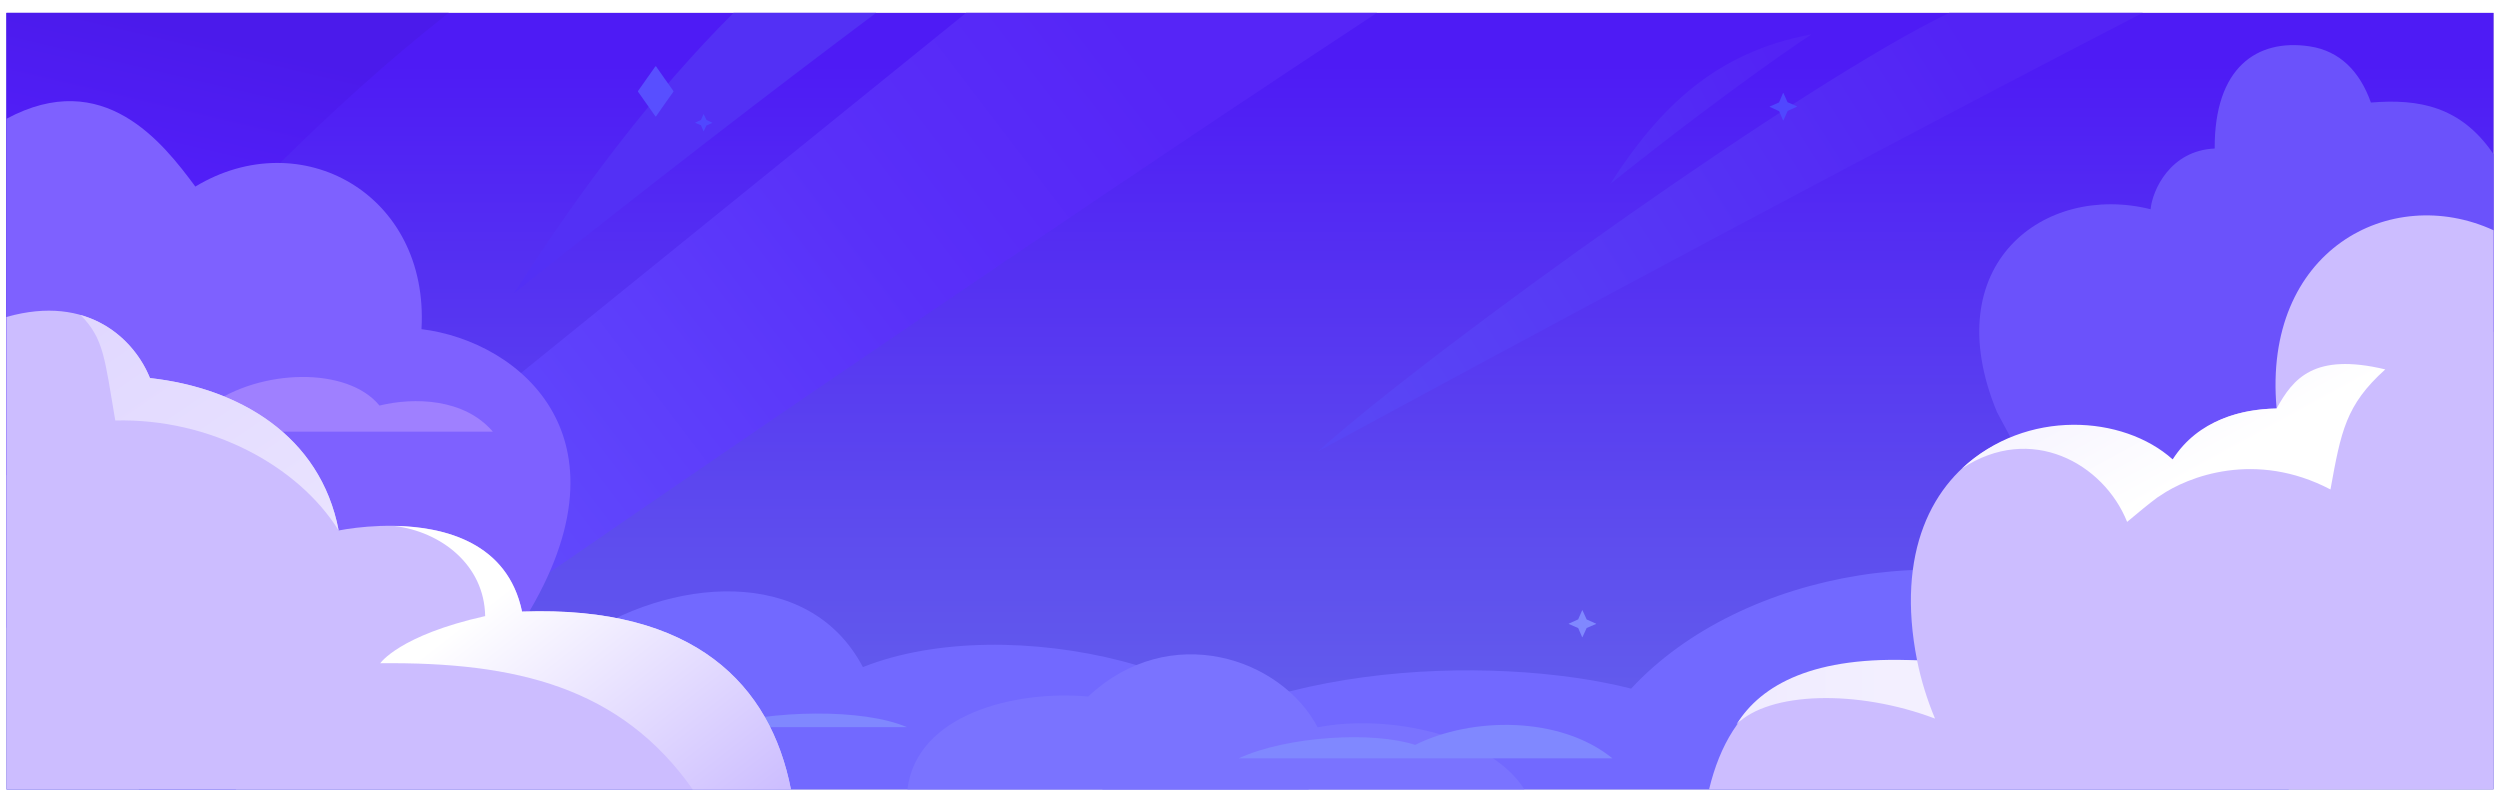 <svg width="1552" height="494" viewBox="0 0 1552 494" fill="none" xmlns="http://www.w3.org/2000/svg">
<g filter="url(#filter0_d_319_2247)">
<rect width="1544" height="482" transform="translate(4)" fill="#4F545C" fill-opacity="0.4"/>
<path d="M1548 0H4V482H1548V0Z" fill="url(#paint0_linear_319_2247)"/>
<path d="M1330.18 0C1098.74 119.551 818.053 272.297 818.053 272.297C892.705 205.662 1120.84 42.749 1210.1 0H1330.18Z" fill="url(#paint1_linear_319_2247)"/>
<path d="M999.65 106.199C1077.37 44.097 1124.52 13.351 1124.52 13.351C1065.22 24.253 1030.1 58.673 999.65 106.199Z" fill="url(#paint2_linear_319_2247)"/>
<path d="M854.766 0C573.101 184.961 146.429 482 146.429 482H4L599.745 0H854.766Z" fill="url(#paint3_linear_319_2247)"/>
<path d="M543.879 0C479.786 48.016 404.273 106.077 318.94 174.181C360.931 108.894 405.133 50.221 455.352 0H543.879Z" fill="url(#paint4_linear_319_2247)"/>
<path d="M278.544 0C129.607 116.856 4 287.24 4 287.24V0H278.544Z" fill="url(#paint5_linear_319_2247)"/>
<path d="M1109.87 60.816L1115.52 58.235C1115.64 58.235 1115.64 58.112 1115.52 57.99L1109.87 55.532H1109.74L1107.16 49.758H1106.92L1104.46 55.532C1104.43 55.532 1104.39 55.545 1104.37 55.569C1104.35 55.591 1104.33 55.623 1104.33 55.655L1098.68 58.112C1098.56 58.235 1098.56 58.358 1098.68 58.358L1104.33 60.938H1104.46L1106.92 66.713H1107.16L1109.74 60.938L1109.87 60.816Z" fill="#5047FF"/>
<path d="M985.001 381.847L990.777 379.389C990.9 379.267 990.9 379.144 990.777 379.144L985.001 376.564L982.419 370.912C982.419 370.79 982.296 370.79 982.174 370.912L979.716 376.564H979.593L973.939 379.144C973.817 379.144 973.817 379.267 973.939 379.389L979.593 381.847H979.716L982.174 387.499C982.296 387.621 982.419 387.621 982.419 387.499L985.001 381.847Z" fill="#8088FF"/>
<path d="M407.254 33.172H406.886L396.07 48.529V48.898L406.886 64.255H407.254C410.941 58.972 414.26 54.181 418.069 48.898V48.529C414.26 43.246 410.941 38.455 407.254 33.172Z" fill="#584FFF"/>
<path d="M438.595 69.907L442.159 68.31C442.281 68.31 442.281 68.187 442.159 68.187L438.595 66.467L436.874 62.904C436.874 62.781 436.874 62.781 436.75 62.904L435.153 66.467L431.467 68.187L435.153 69.784L436.75 73.47H436.874L438.595 69.784V69.907Z" fill="#5047FF"/>
<path d="M1525.7 221.158L1527.41 220.425C1527.54 220.425 1527.54 220.425 1527.41 220.303L1525.7 219.568L1524.96 217.857L1524.1 219.568L1522.39 220.303L1524.1 221.036L1524.96 222.748L1525.7 221.036V221.158Z" fill="#B8A3FF"/>
<path d="M1283.56 446.415L1289.2 443.968C1289.32 443.846 1289.32 443.723 1289.2 443.723L1283.56 441.156H1283.44L1280.87 435.409H1280.62L1278.17 441.156H1278.05L1272.41 443.723C1272.29 443.723 1272.29 443.846 1272.41 443.968L1278.05 446.415H1278.17L1280.62 452.039H1280.87L1283.44 446.415C1283.46 446.403 1283.48 446.397 1283.5 446.397C1283.52 446.397 1283.54 446.403 1283.56 446.415Z" fill="#CCBDFF"/>
<path d="M1421.05 420.978L1423.38 419.999C1423.5 419.999 1423.5 419.877 1423.38 419.877L1421.05 418.899L1419.95 416.576L1418.85 418.899L1416.52 419.877C1416.4 419.877 1416.4 419.999 1416.52 419.999L1418.85 420.978L1419.95 423.302L1421.05 420.978Z" fill="#CCBDFF"/>
<path d="M4 65.757C64.222 33.325 101.065 80.51 121.261 107.822C186.624 68.318 266.552 112.211 261.656 196.341C322.612 203.777 398.012 264.863 322.367 381.668H4V65.757Z" fill="#7E61FF"/>
<path d="M129.95 243.77C161.53 220.848 215.631 219.386 235.583 243.77C257.125 238.528 288.216 239.26 305.964 259.987H129.95V243.77Z" fill="#9F80FF"/>
<path d="M684.272 482C764.825 401.477 927.034 397.802 1012.62 419.494C1081.51 344.977 1221.37 322.671 1307.82 371.941C1401.26 425.255 1420.91 482 1420.91 482H684.272Z" fill="#7269FF"/>
<path d="M535.693 406.135C501.926 342.036 415.111 350.492 358.135 389.712C255.234 361.645 79.026 401.968 86.271 482H812.469C782.631 406.748 625.7 370.347 535.693 406.135Z" fill="#7269FF"/>
<path d="M946.313 482C925.806 449.399 863.919 434.692 817.994 443.516C795.523 400.62 726.268 376.844 675.554 424.396C629.752 420.353 569.093 435.426 563.321 482H946.313Z" fill="#7A73FF"/>
<path d="M1000.96 462.758H769C799.452 448.787 852.745 445.967 878.531 454.423C913.773 436.898 968.538 436.407 1000.96 462.758Z" fill="#8088FF"/>
<path d="M442.494 443.393H562.954C535.817 431.751 479.824 432.608 442.494 443.393Z" fill="#8088FF"/>
<path d="M1548 87.741V197.899L1280.73 324.403L1239.71 247.794C1201.76 156.055 1269.1 105.43 1335.09 121.898C1336.19 110.187 1347.21 85.423 1374.88 84.203C1374.63 33.943 1401.08 15.888 1433.77 20.768C1452.5 23.574 1464.99 36.261 1471.85 55.657C1501.6 53.217 1527.8 57.975 1548 87.741Z" fill="#6B52FB"/>
<path d="M1413.32 245.596C1386.39 246.085 1363.98 254.99 1349.78 278.168C1280.73 227.664 1163.56 267.677 1190.13 401.99C1111.4 399.794 1074.47 426.25 1061 482H1548V134.951C1483.97 105.551 1404.51 147.395 1413.32 245.596Z" fill="#CCBDFF"/>
<path d="M1413.32 245.596C1392.02 245.963 1364.6 252.428 1348.8 277.194C1318.07 249.623 1257.83 245.596 1218.04 282.804C1260.77 254.502 1305.95 279.632 1320.52 315.986C1327.38 310.252 1333.5 305.129 1339.25 300.858L1339.62 300.615L1340.97 299.761C1358.23 287.806 1400.22 271.46 1446.75 295.857C1453.36 259.504 1456.29 243.401 1480.78 221.32C1436.34 210.708 1423.49 227.176 1413.32 245.596Z" fill="url(#paint6_linear_319_2247)"/>
<path d="M1201.27 438.098C1196.37 426.457 1192.64 414.363 1190.13 401.99C1126.22 398.818 1093.29 416.994 1077.98 441.758C1098.06 421.387 1152.91 419.801 1201.27 438.098Z" fill="url(#paint7_linear_319_2247)"/>
<path d="M1244.85 313.912C1221.1 313.912 1211.43 330.015 1210.82 346.483C1228.08 329.77 1244.85 313.912 1244.85 313.912Z" fill="url(#paint8_linear_319_2247)"/>
<path d="M324.081 371.672C310.984 309.002 233.38 316.927 210.248 321.315C198.863 262.061 147.945 232.798 93.109 226.701C83.561 203.048 55.164 174.273 4 188.782V482H491C478.393 417.501 431.672 367.77 324.081 371.672Z" fill="#CCBDFF"/>
<path d="M71.566 253.038C130.441 251.574 185.033 280.959 210.248 321.317C198.863 262.06 147.945 232.798 93.109 226.701C86.989 211.461 72.912 194.025 50.023 187.563C64.466 202.195 64.956 214.264 71.566 253.038Z" fill="url(#paint9_linear_319_2247)"/>
<path d="M324.081 371.672C315.145 328.875 275.976 318.999 244.765 318.511C273.774 322.048 300.702 342.653 301.191 374.476C247.824 386.425 236.074 403.738 236.074 403.738C320.531 402.885 385.323 418.599 430 482H491C478.392 417.501 431.672 367.77 324.081 371.672Z" fill="url(#paint10_linear_319_2247)"/>
</g>
<defs>
<filter id="filter0_d_319_2247" x="0" y="0" width="1552" height="494" filterUnits="userSpaceOnUse" color-interpolation-filters="sRGB">
<feFlood flood-opacity="0" result="BackgroundImageFix"/>
<feColorMatrix in="SourceAlpha" type="matrix" values="0 0 0 0 0 0 0 0 0 0 0 0 0 0 0 0 0 0 127 0" result="hardAlpha"/>
<feMorphology radius="6" operator="erode" in="SourceAlpha" result="effect1_dropShadow_319_2247"/>
<feOffset dy="8"/>
<feGaussianBlur stdDeviation="5"/>
<feColorMatrix type="matrix" values="0 0 0 0 0 0 0 0 0 0 0 0 0 0 0 0 0 0 0.05 0"/>
<feBlend mode="normal" in2="BackgroundImageFix" result="effect1_dropShadow_319_2247"/>
<feBlend mode="normal" in="SourceGraphic" in2="effect1_dropShadow_319_2247" result="shape"/>
</filter>
<linearGradient id="paint0_linear_319_2247" x1="776" y1="32.068" x2="776" y2="553.841" gradientUnits="userSpaceOnUse">
<stop stop-color="#4E1BF5"/>
<stop offset="0.58" stop-color="#5E4EEE"/>
<stop offset="0.92" stop-color="#6668EB"/>
</linearGradient>
<linearGradient id="paint1_linear_319_2247" x1="1227.68" y1="24.51" x2="852.511" y2="261.014" gradientUnits="userSpaceOnUse">
<stop stop-color="#5323F5"/>
<stop offset="1" stop-color="#5946F5"/>
</linearGradient>
<linearGradient id="paint2_linear_319_2247" x1="1105.04" y1="34.356" x2="1000.34" y2="88.207" gradientUnits="userSpaceOnUse">
<stop stop-color="#5323F5"/>
<stop offset="1" stop-color="#5330F5"/>
</linearGradient>
<linearGradient id="paint3_linear_319_2247" x1="705.35" y1="16.622" x2="174.041" y2="421.671" gradientUnits="userSpaceOnUse">
<stop stop-color="#5625F7"/>
<stop offset="0.3" stop-color="#5930F9"/>
<stop offset="0.81" stop-color="#624DFD"/>
<stop offset="1" stop-color="#6659FF"/>
</linearGradient>
<linearGradient id="paint4_linear_319_2247" x1="90708.4" y1="2544.78" x2="62384.3" y2="25549.2" gradientUnits="userSpaceOnUse">
<stop stop-color="#5323F5"/>
<stop offset="1" stop-color="#5330F5"/>
</linearGradient>
<linearGradient id="paint5_linear_319_2247" x1="105.198" y1="152.305" x2="137.711" y2="14.444" gradientUnits="userSpaceOnUse">
<stop stop-color="#5521FF"/>
<stop offset="1" stop-color="#4B1AEB"/>
</linearGradient>
<linearGradient id="paint6_linear_319_2247" x1="1035.67" y1="483.27" x2="788.373" y2="31.891" gradientUnits="userSpaceOnUse">
<stop offset="0.03" stop-color="white"/>
<stop offset="1" stop-color="#CCBDFF"/>
</linearGradient>
<linearGradient id="paint7_linear_319_2247" x1="1541.14" y1="246.126" x2="0.859" y2="246.126" gradientUnits="userSpaceOnUse">
<stop stop-color="white"/>
<stop offset="1" stop-color="#CCBDFF"/>
</linearGradient>
<linearGradient id="paint8_linear_319_2247" x1="479.441" y1="307.864" x2="511.516" y2="233.051" gradientUnits="userSpaceOnUse">
<stop stop-color="white"/>
<stop offset="1" stop-color="#CCBDFF"/>
</linearGradient>
<linearGradient id="paint9_linear_319_2247" x1="1089.87" y1="314.126" x2="454.632" y2="-618.287" gradientUnits="userSpaceOnUse">
<stop offset="0.03" stop-color="white"/>
<stop offset="1" stop-color="#CCBDFF"/>
</linearGradient>
<linearGradient id="paint10_linear_319_2247" x1="364.208" y1="318.698" x2="491.347" y2="480.68" gradientUnits="userSpaceOnUse">
<stop stop-color="white"/>
<stop offset="1" stop-color="#CCBDFF"/>
</linearGradient>
</defs>
</svg>
